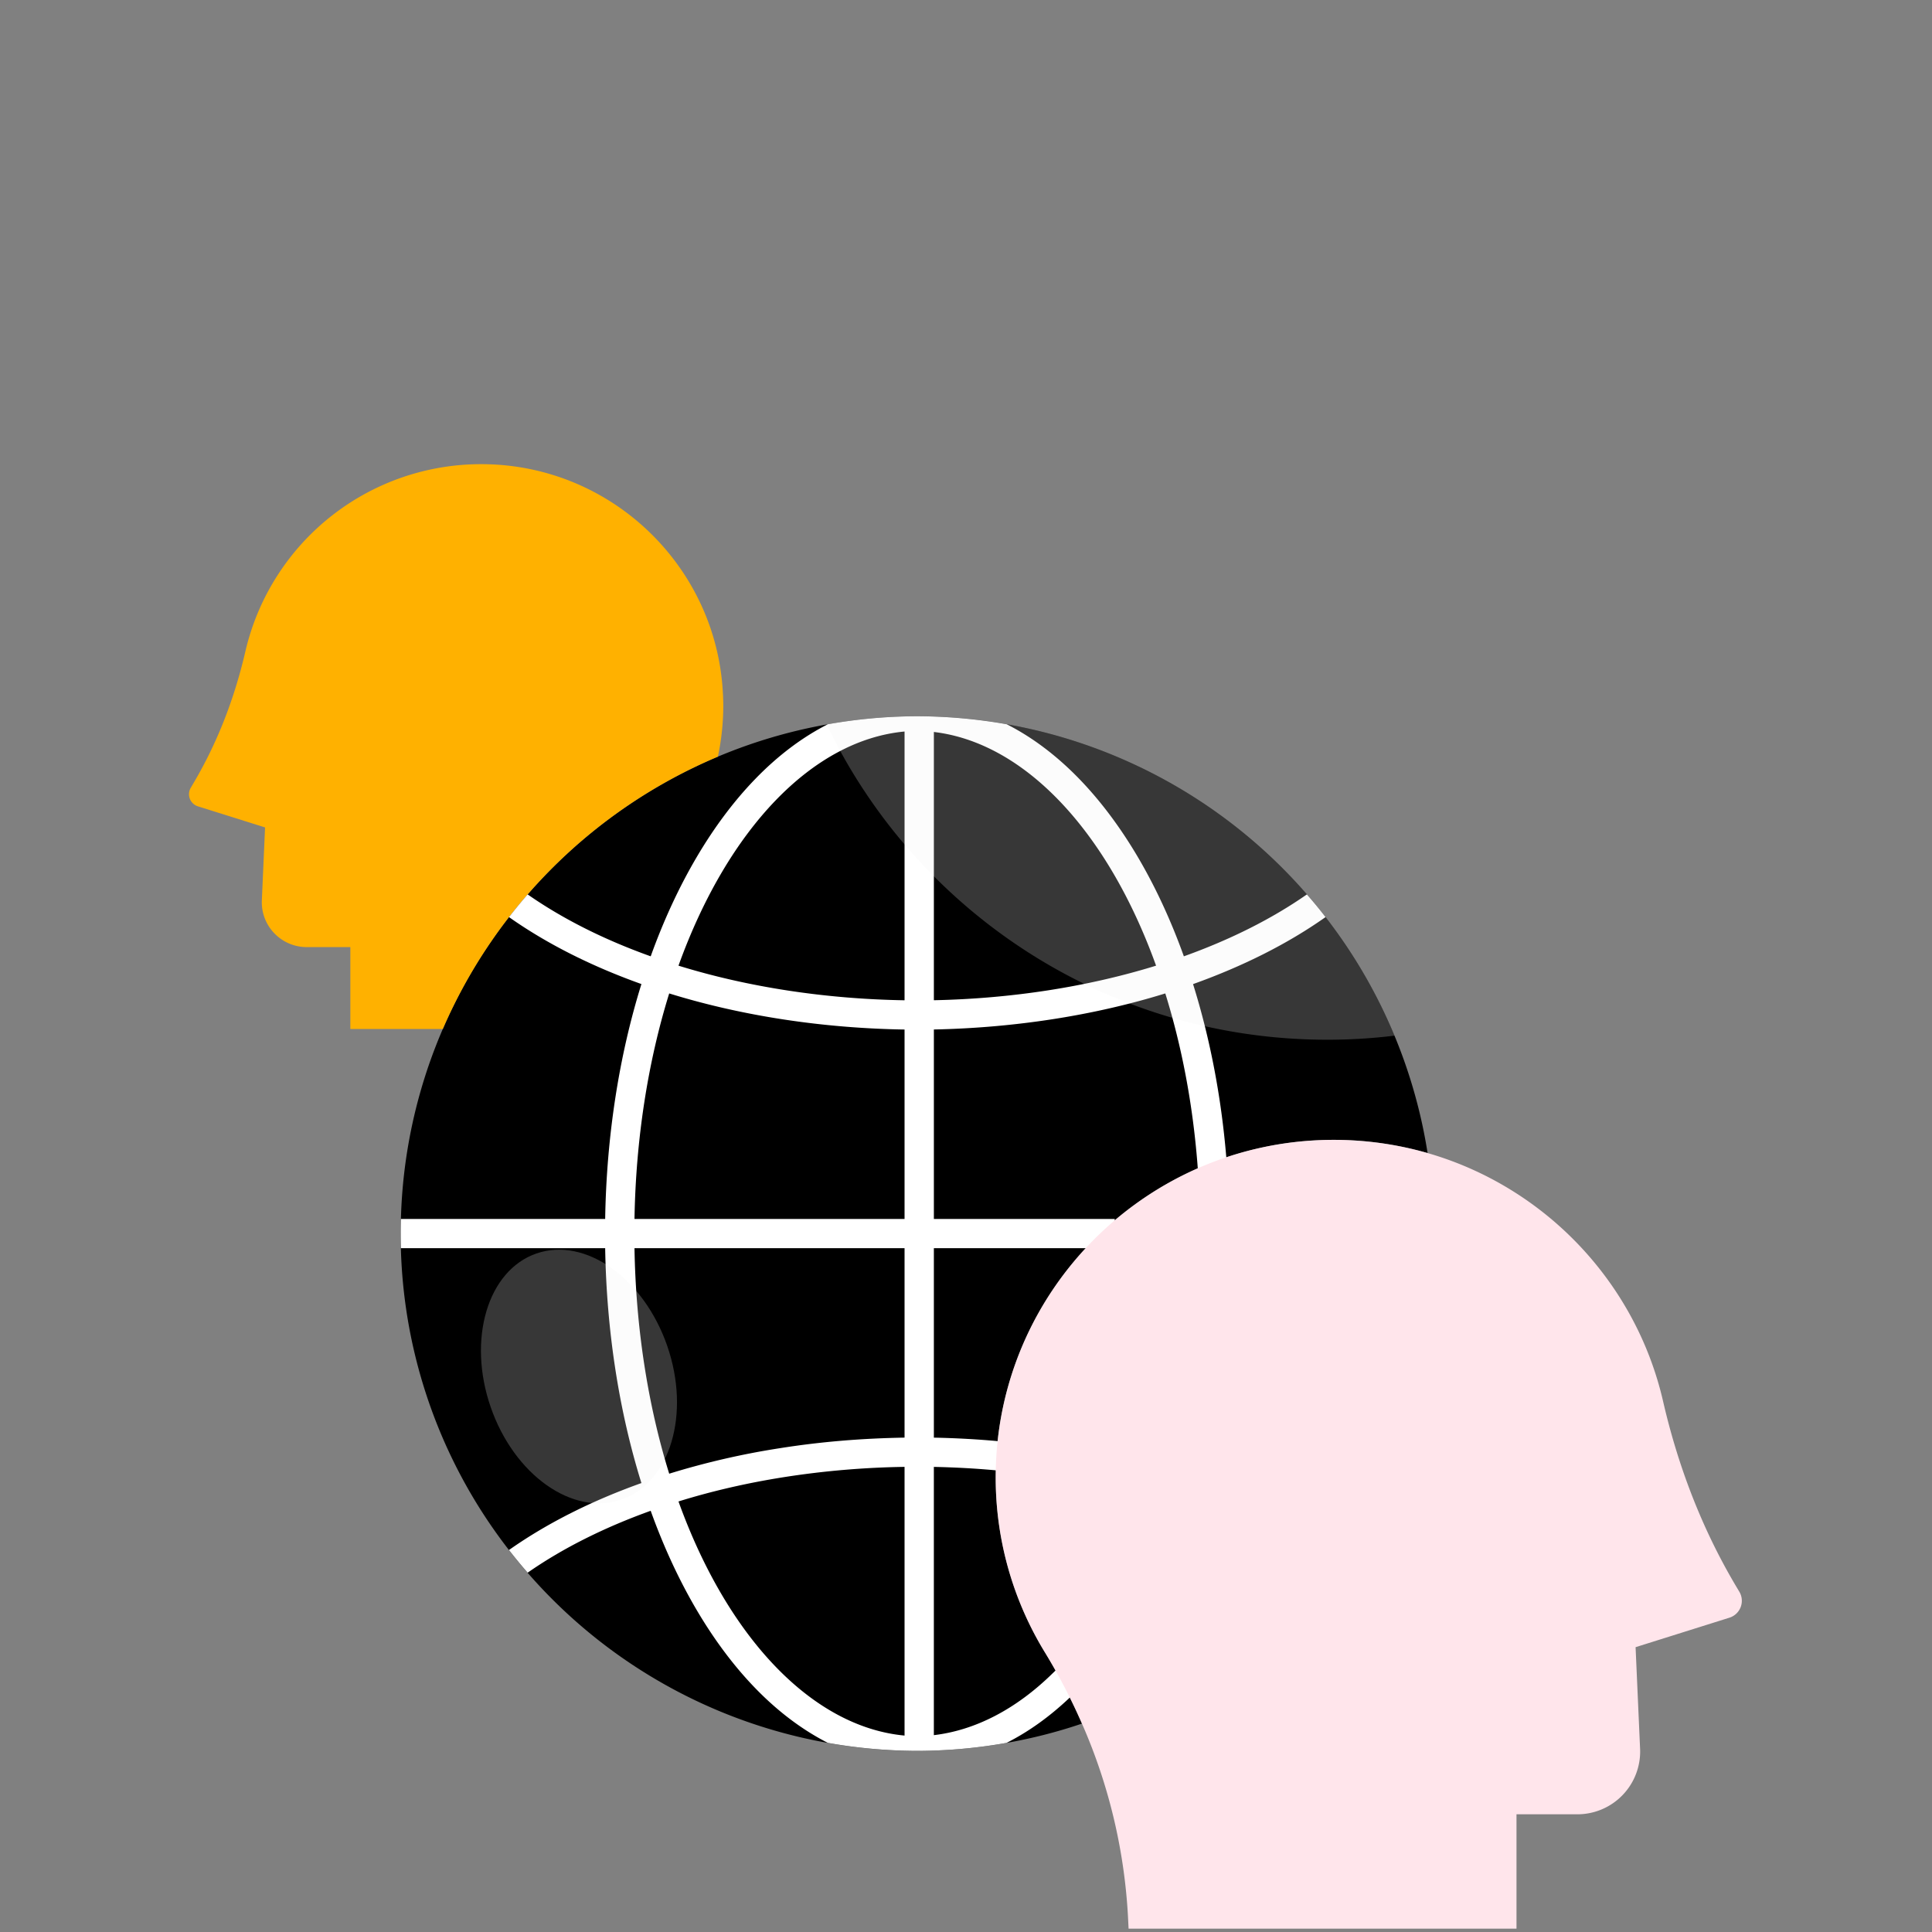 <svg xmlns="http://www.w3.org/2000/svg" width="92" height="92" viewBox="0 0 92 92"><rect x="0" y="0" width="92" height="92" fill="#808080" stroke="none"/><g fill="none" fill-rule="evenodd" transform="translate(9 22)"><path fill="#0000" d="M58.98 32.907a16.189 16.189 0 0 0-10.943.726 16.137 16.137 0 0 0-5.338 3.805 15.983 15.983 0 0 0-4.283 10.695 15.932 15.932 0 0 0 2.331 8.534 27.696 27.696 0 0 1 1.775 3.41h-.001a24.276 24.276 0 0 1-3.592.919c-1.35.24-2.739.369-4.156.38h-.185a24.657 24.657 0 0 1-19.352-9.565 24.493 24.493 0 0 1-5.145-15.766 24.486 24.486 0 0 1 6.036-15.454 24.755 24.755 0 0 1 9.058-6.56 24.48 24.48 0 0 1 5.18-1.532l.057-.01a24.691 24.691 0 0 1 4.166-.382h.185a24.646 24.646 0 0 1 19.348 9.565 24.55 24.55 0 0 1 4.552 9.63c.12.527.222 1.063.307 1.605z"/><path fill="#FFB100" d="M25.441 11.454a11.64 11.64 0 0 1-.256 2.577 24.754 24.754 0 0 0-13.099 12.97H7.683V23.1H5.608c-1.21 0-2.18-1-2.14-2.206l.154-3.493-3.2-1.005a.604.604 0 0 1-.338-.883l.141-.24c1.147-1.942 1.953-4.06 2.46-6.255A11.522 11.522 0 0 1 14.068.104c6.09.077 11.056 4.893 11.356 10.915.01.144.014.289.016.435z"/><path fill="#FFFFFF" fill-rule="nonzero" d="M54.122 21.672c-.285-.37-.582-.73-.889-1.081-1.668 1.163-3.637 2.152-5.859 2.948-1.235-3.44-2.947-6.347-4.975-8.442-1.084-1.12-2.247-1.994-3.461-2.609a24.852 24.852 0 0 0-4.165-.381h-.185c-1.42.01-2.811.14-4.166.381-1.214.615-2.377 1.49-3.46 2.609-2.029 2.095-3.74 5.003-4.976 8.442-2.222-.794-4.192-1.785-5.86-2.948-.305.351-.601.712-.888 1.081l.035.024c1.787 1.254 3.896 2.316 6.271 3.164-1.07 3.432-1.663 7.27-1.726 11.185h-9.727a23.087 23.087 0 0 0 0 1.393h9.727c.063 3.912.656 7.752 1.726 11.184-2.372.846-4.48 1.907-6.27 3.162l-.038.026c.287.368.582.728.889 1.08 1.67-1.163 3.64-2.15 5.86-2.948 1.236 3.44 2.948 6.349 4.976 8.442 1.084 1.12 2.248 1.993 3.461 2.61 1.355.242 2.746.37 4.166.381h.185c1.417-.01 2.807-.14 4.156-.38 1.049-.529 2.06-1.253 3.014-2.16l.155-.152.498-.487-.978-.995-.354.347-.145.14c-1.737 1.702-3.676 2.707-5.65 2.938V47.852c.992.021 1.967.073 2.912.16l.038.004.656.06.13-1.387-.697-.064h-.002c-.984-.09-2-.145-3.036-.166v-9.021h8.614v-1.393H35.47v-9.022c3.855-.078 7.633-.667 11.02-1.717.786 2.527 1.303 5.247 1.53 8.104l.017.223.037.472 1.393-.11-.056-.695-.016-.19c-.242-2.902-.776-5.67-1.583-8.248 2.377-.85 4.487-1.91 6.274-3.166l.036-.024zM34.074 60.646c-4.353-.406-8.404-4.597-10.765-11.148 1.607-.5 3.309-.89 5.068-1.165a40.989 40.989 0 0 1 5.697-.482v12.795zm0-14.188c-2.076.036-4.018.2-5.914.5a37.015 37.015 0 0 0-5.293 1.218c-1.023-3.29-1.59-6.975-1.653-10.738h12.86v9.02zm0-10.413h-12.86c.063-3.765.63-7.448 1.653-10.739 3.44 1.067 7.287 1.656 11.207 1.719v9.02zm0-10.413c-3.77-.061-7.463-.627-10.765-1.648 2.36-6.552 6.41-10.743 10.765-11.15v12.798zm1.396-.002V12.856c4.283.505 8.255 4.668 10.581 11.128-3.248 1.005-6.874 1.57-10.581 1.646z"/><path fill="#FFE5EB" d="M58.98 32.907c5.576 1.607 9.908 6.14 11.215 11.823.706 3.067 1.833 6.023 3.433 8.735l.2.336a.843.843 0 0 1-.475 1.232l-4.468 1.404.216 4.876a2.989 2.989 0 0 1-2.99 3.082h-2.897v5.446H44.742l-.026-.526a26.375 26.375 0 0 0-2.194-9.237 28.255 28.255 0 0 0-1.775-3.411 15.932 15.932 0 0 1-2.331-8.534c.108-8.691 7.171-15.742 15.88-15.853 1.627-.021 3.2.2 4.684.627z"/><path fill="#F2F2F2" d="M57.406 27.317a26.215 26.215 0 0 1-3.199.194c-10.515 0-19.596-6.135-23.842-15.012l.057-.01a24.691 24.691 0 0 1 4.166-.382h.185a24.646 24.646 0 0 1 19.348 9.565 24.55 24.55 0 0 1 3.285 5.645z" opacity=".23"/><ellipse cx="18.571" cy="43.549" fill="#F2F2F2" opacity=".23" rx="6.199" ry="4.449" transform="rotate(-109.056 18.57 43.549)"/></g></svg>